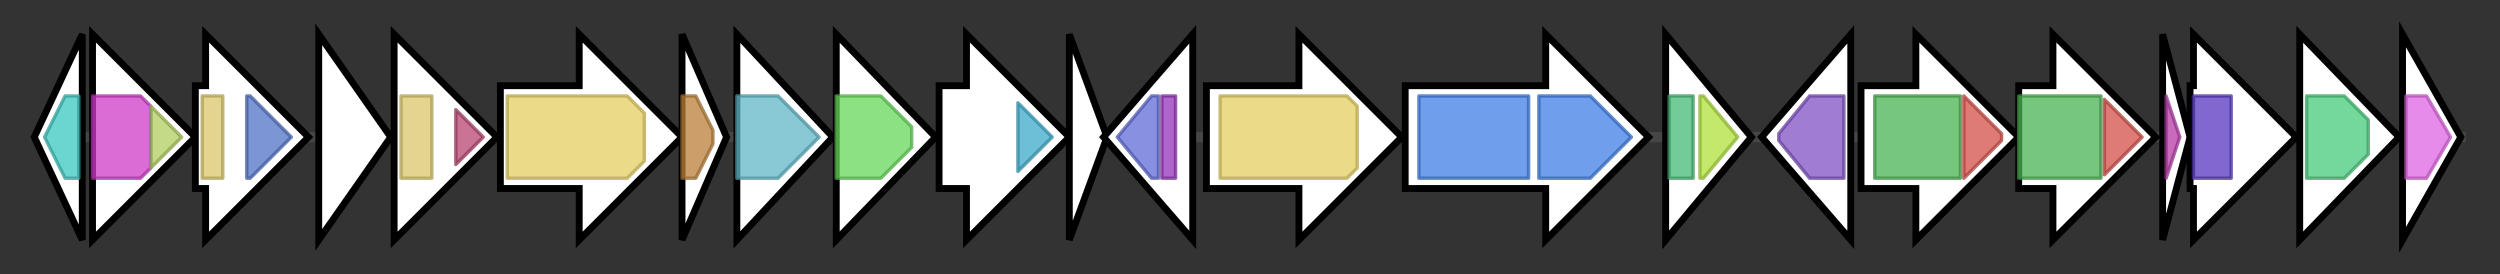 <svg version="1.1" baseProfile="full" xmlns="http://www.w3.org/2000/svg" width="729.433" height="80">
	<rect width="100%" height="100%" fill="#333333" stroke="none"/>
	<g>
		<line x1="10" y1="40.0" x2="719.433" y2="40.0" style="stroke:rgb(70,70,70); stroke-width:3 "/>
		<g>
			<title>SCO5071
hydroxylacyl-CoA dehydrogenase</title>
			<polygon class="SCO5071
hydroxylacyl-CoA dehydrogenase" points="10,40 24,10 24,70" fill="rgb(255,255,255)" fill-opacity="1.0" stroke="rgb(0,0,0)" stroke-width="2"  />
			<g>
				<title>SnoaL_4 (PF13577)
"SnoaL-like domain"</title>
				<polygon class="PF13577" points="13,40 19,28 23,28 23,52 19,52" stroke-linejoin="round" width="12" height="24" fill="rgb(58,198,190)" stroke="rgb(46,158,152)" stroke-width="1" opacity="0.75" />
			</g>
		</g>
		<g>
			<title>SCO5072
hydroxylacyl-CoA dehydrogenase</title>
			<polygon class="SCO5072
hydroxylacyl-CoA dehydrogenase" points="27,25 27,25 27,10 57,40 27,70 27,55 27,55" fill="rgb(255,255,255)" fill-opacity="1.0" stroke="rgb(0,0,0)" stroke-width="2"  />
			<g>
				<title>3HCDH_N (PF02737)
"3-hydroxyacyl-CoA dehydrogenase, NAD binding domain"</title>
				<polygon class="PF02737" points="27,28 41,28 44,31 44,49 41,52 27,52" stroke-linejoin="round" width="17" height="24" fill="rgb(207,58,199)" stroke="rgb(165,46,159)" stroke-width="1" opacity="0.75" />
			</g>
			<g>
				<title>3HCDH (PF00725)
"3-hydroxyacyl-CoA dehydrogenase, C-terminal domain"</title>
				<polygon class="PF00725" points="44,31 53,40 44,49" stroke-linejoin="round" width="10" height="24" fill="rgb(176,205,94)" stroke="rgb(140,164,75)" stroke-width="1" opacity="0.75" />
			</g>
		</g>
		<g>
			<title>SCO5073
putative oxidoreductase</title>
			<polygon class="SCO5073
putative oxidoreductase" points="57,25 60,25 60,10 90,40 60,70 60,55 57,55" fill="rgb(255,255,255)" fill-opacity="1.0" stroke="rgb(0,0,0)" stroke-width="2"  />
			<g>
				<title>ADH_N (PF08240)
"Alcohol dehydrogenase GroES-like domain"</title>
				<rect class="PF08240" x="59" y="28" stroke-linejoin="round" width="6" height="24" fill="rgb(217,198,105)" stroke="rgb(173,158,84)" stroke-width="1" opacity="0.75" />
			</g>
			<g>
				<title>ADH_zinc_N (PF00107)
"Zinc-binding dehydrogenase"</title>
				<polygon class="PF00107" points="72,28 73,28 85,40 85,40 73,52 72,52" stroke-linejoin="round" width="13" height="24" fill="rgb(79,114,198)" stroke="rgb(63,91,158)" stroke-width="1" opacity="0.75" />
			</g>
		</g>
		<g>
			<title>SCO5074
putative dehydratase</title>
			<polygon class="SCO5074
putative dehydratase" points="93,10 114,40 93,70" fill="rgb(255,255,255)" fill-opacity="1.0" stroke="rgb(0,0,0)" stroke-width="2"  />
		</g>
		<g>
			<title>SCO5075
putative oxidoreductase</title>
			<polygon class="SCO5075
putative oxidoreductase" points="115,25 115,25 115,10 145,40 115,70 115,55 115,55" fill="rgb(255,255,255)" fill-opacity="1.0" stroke="rgb(0,0,0)" stroke-width="2"  />
			<g>
				<title>ADH_N (PF08240)
"Alcohol dehydrogenase GroES-like domain"</title>
				<rect class="PF08240" x="117" y="28" stroke-linejoin="round" width="9" height="24" fill="rgb(217,198,105)" stroke="rgb(173,158,84)" stroke-width="1" opacity="0.75" />
			</g>
			<g>
				<title>ADH_zinc_N_2 (PF13602)
"Zinc-binding dehydrogenase"</title>
				<polygon class="PF13602" points="133,32 141,40 133,48" stroke-linejoin="round" width="11" height="24" fill="rgb(183,68,113)" stroke="rgb(146,54,90)" stroke-width="1" opacity="0.75" />
			</g>
		</g>
		<g>
			<title>SCO5076
integral membrane protein</title>
			<polygon class="SCO5076
integral membrane protein" points="146,25 169,25 169,10 199,40 169,70 169,55 146,55" fill="rgb(255,255,255)" fill-opacity="1.0" stroke="rgb(0,0,0)" stroke-width="2"  />
			<g>
				<title>MFS_1 (PF07690)
"Major Facilitator Superfamily"</title>
				<polygon class="PF07690" points="148,28 183,28 188,33 188,47 183,52 148,52" stroke-linejoin="round" width="40" height="24" fill="rgb(228,207,98)" stroke="rgb(182,165,78)" stroke-width="1" opacity="0.75" />
			</g>
		</g>
		<g>
			<title>SCO5077
hypothetical protein</title>
			<polygon class="SCO5077
hypothetical protein" points="199,10 212,40 199,70" fill="rgb(255,255,255)" fill-opacity="1.0" stroke="rgb(0,0,0)" stroke-width="2"  />
			<g>
				<title>Putative_PNPOx (PF01243)
"Pyridoxamine 5'-phosphate oxidase"</title>
				<polygon class="PF01243" points="199,28 203,28 208,38 208,42 203,52 199,52" stroke-linejoin="round" width="9" height="24" fill="rgb(187,127,57)" stroke="rgb(149,101,45)" stroke-width="1" opacity="0.75" />
			</g>
		</g>
		<g>
			<title>SCO5078
hypothetical protein</title>
			<polygon class="SCO5078
hypothetical protein" points="215,10 243,40 215,70" fill="rgb(255,255,255)" fill-opacity="1.0" stroke="rgb(0,0,0)" stroke-width="2"  />
			<g>
				<title>DUF6081 (PF19559)
"Family of unknown function (DUF6081)"</title>
				<polygon class="PF19559" points="215,28 227,28 239,40 227,52 215,52" stroke-linejoin="round" width="26" height="24" fill="rgb(96,183,198)" stroke="rgb(76,146,158)" stroke-width="1" opacity="0.75" />
			</g>
		</g>
		<g>
			<title>SCO5079
conserved hypothetical protein</title>
			<polygon class="SCO5079
conserved hypothetical protein" points="244,10 273,40 244,70" fill="rgb(255,255,255)" fill-opacity="1.0" stroke="rgb(0,0,0)" stroke-width="2"  />
			<g>
				<title>NmrA (PF05368)
"NmrA-like family"</title>
				<polygon class="PF05368" points="244,28 257,28 266,37 266,43 257,52 244,52" stroke-linejoin="round" width="22" height="24" fill="rgb(102,214,88)" stroke="rgb(81,171,70)" stroke-width="1" opacity="0.75" />
			</g>
		</g>
		<g>
			<title>SCO5080
putative hydrolase</title>
			<polygon class="SCO5080
putative hydrolase" points="274,25 282,25 282,10 312,40 282,70 282,55 274,55" fill="rgb(255,255,255)" fill-opacity="1.0" stroke="rgb(0,0,0)" stroke-width="2"  />
			<g>
				<title>Acyl-CoA_dh_2 (PF08028)
"Acyl-CoA dehydrogenase, C-terminal domain"</title>
				<polygon class="PF08028" points="297,30 307,40 297,50" stroke-linejoin="round" width="13" height="24" fill="rgb(61,169,203)" stroke="rgb(48,135,162)" stroke-width="1" opacity="0.75" />
			</g>
		</g>
		<g>
			<title>SCO5081
hypothetical protein</title>
			<polygon class="SCO5081
hypothetical protein" points="312,10 323,40 312,70" fill="rgb(255,255,255)" fill-opacity="1.0" stroke="rgb(0,0,0)" stroke-width="2"  />
		</g>
		<g>
			<title>SCO5082
putative transcriptional regulatory protein</title>
			<polygon class="SCO5082
putative transcriptional regulatory protein" points="322,40 348,10 348,70" fill="rgb(255,255,255)" fill-opacity="1.0" stroke="rgb(0,0,0)" stroke-width="2"  />
			<g>
				<title>TetR_C_1 (PF02909)
"Tetracyclin repressor-like, C-terminal domain"</title>
				<polygon class="PF02909" points="326,40 336,28 338,28 338,52 336,52" stroke-linejoin="round" width="14" height="24" fill="rgb(95,107,214)" stroke="rgb(76,85,171)" stroke-width="1" opacity="0.75" />
			</g>
			<g>
				<title>TetR_N (PF00440)
"Bacterial regulatory proteins, tetR family"</title>
				<rect class="PF00440" x="339" y="28" stroke-linejoin="round" width="4" height="24" fill="rgb(148,50,185)" stroke="rgb(118,40,148)" stroke-width="1" opacity="0.75" />
			</g>
		</g>
		<g>
			<title>SCO5083
putative actinorhodin transporter</title>
			<polygon class="SCO5083
putative actinorhodin transporter" points="352,25 379,25 379,10 409,40 379,70 379,55 352,55" fill="rgb(255,255,255)" fill-opacity="1.0" stroke="rgb(0,0,0)" stroke-width="2"  />
			<g>
				<title>MFS_1 (PF07690)
"Major Facilitator Superfamily"</title>
				<polygon class="PF07690" points="356,28 393,28 396,31 396,49 393,52 356,52" stroke-linejoin="round" width="40" height="24" fill="rgb(228,207,98)" stroke="rgb(182,165,78)" stroke-width="1" opacity="0.75" />
			</g>
		</g>
		<g>
			<title>SCO5084
putative membrane protein</title>
			<polygon class="SCO5084
putative membrane protein" points="410,25 451,25 451,10 481,40 451,70 451,55 410,55" fill="rgb(255,255,255)" fill-opacity="1.0" stroke="rgb(0,0,0)" stroke-width="2"  />
			<g>
				<title>MMPL (PF03176)
"MMPL family"</title>
				<rect class="PF03176" x="414" y="28" stroke-linejoin="round" width="32" height="24" fill="rgb(62,125,229)" stroke="rgb(49,99,183)" stroke-width="1" opacity="0.75" />
			</g>
			<g>
				<title>MMPL (PF03176)
"MMPL family"</title>
				<polygon class="PF03176" points="449,28 464,28 476,40 464,52 449,52" stroke-linejoin="round" width="29" height="24" fill="rgb(62,125,229)" stroke="rgb(49,99,183)" stroke-width="1" opacity="0.75" />
			</g>
		</g>
		<g>
			<title>SCO5085
actinorhodin cluster activator protein</title>
			<polygon class="SCO5085
actinorhodin cluster activator protein" points="486,10 511,40 486,70" fill="rgb(255,255,255)" fill-opacity="1.0" stroke="rgb(0,0,0)" stroke-width="2"  />
			<g>
				<title>Trans_reg_C (PF00486)
"Transcriptional regulatory protein, C terminal"</title>
				<rect class="PF00486" x="487" y="28" stroke-linejoin="round" width="7" height="24" fill="rgb(69,185,116)" stroke="rgb(55,148,92)" stroke-width="1" opacity="0.75" />
			</g>
			<g>
				<title>BTAD (PF03704)
"Bacterial transcriptional activator domain"</title>
				<polygon class="PF03704" points="496,28 497,28 507,40 497,52 496,52" stroke-linejoin="round" width="14" height="24" fill="rgb(174,224,58)" stroke="rgb(139,179,46)" stroke-width="1" opacity="0.75" />
			</g>
		</g>
		<g>
			<title>SCO5086
ketoacyl reductase</title>
			<polygon class="SCO5086
ketoacyl reductase" points="514,40 540,10 540,70" fill="rgb(255,255,255)" fill-opacity="1.0" stroke="rgb(0,0,0)" stroke-width="2"  />
			<g>
				<title>adh_short (PF00106)
"short chain dehydrogenase"</title>
				<polygon class="PF00106" points="519,39 528,28 538,28 538,52 528,52 519,41" stroke-linejoin="round" width="19" height="24" fill="rgb(128,81,196)" stroke="rgb(102,64,156)" stroke-width="1" opacity="0.75" />
			</g>
		</g>
		<g>
			<title>SCO5087
actinorhodin polyketide beta-ketoacyl synthase alpha subunit</title>
			<polygon class="SCO5087
actinorhodin polyketide beta-ketoacyl synthase alpha subunit" points="543,25 559,25 559,10 589,40 559,70 559,55 543,55" fill="rgb(255,255,255)" fill-opacity="1.0" stroke="rgb(0,0,0)" stroke-width="2"  />
			<g>
				<title>ketoacyl-synt (PF00109)
"Beta-ketoacyl synthase, N-terminal domain"</title>
				<rect class="PF00109" x="547" y="28" stroke-linejoin="round" width="25" height="24" fill="rgb(74,179,82)" stroke="rgb(59,143,65)" stroke-width="1" opacity="0.75" />
			</g>
			<g>
				<title>Ketoacyl-synt_C (PF02801)
"Beta-ketoacyl synthase, C-terminal domain"</title>
				<polygon class="PF02801" points="573,28 573,28 584,39 584,41 573,52 573,52" stroke-linejoin="round" width="11" height="24" fill="rgb(212,79,72)" stroke="rgb(169,63,57)" stroke-width="1" opacity="0.75" />
			</g>
		</g>
		<g>
			<title>SCO5088
actinorhodin polyketide beta-ketoacyl synthase beta subunit</title>
			<polygon class="SCO5088
actinorhodin polyketide beta-ketoacyl synthase beta subunit" points="589,25 599,25 599,10 629,40 599,70 599,55 589,55" fill="rgb(255,255,255)" fill-opacity="1.0" stroke="rgb(0,0,0)" stroke-width="2"  />
			<g>
				<title>ketoacyl-synt (PF00109)
"Beta-ketoacyl synthase, N-terminal domain"</title>
				<rect class="PF00109" x="589" y="28" stroke-linejoin="round" width="24" height="24" fill="rgb(74,179,82)" stroke="rgb(59,143,65)" stroke-width="1" opacity="0.75" />
			</g>
			<g>
				<title>Ketoacyl-synt_C (PF02801)
"Beta-ketoacyl synthase, C-terminal domain"</title>
				<polygon class="PF02801" points="614,29 625,40 625,40 614,51" stroke-linejoin="round" width="11" height="24" fill="rgb(212,79,72)" stroke="rgb(169,63,57)" stroke-width="1" opacity="0.75" />
			</g>
		</g>
		<g>
			<title>SCO5089
actinorhodin polyketide synthase acyl carrier protein</title>
			<polygon class="SCO5089
actinorhodin polyketide synthase acyl carrier protein" points="631,10 639,40 631,70" fill="rgb(255,255,255)" fill-opacity="1.0" stroke="rgb(0,0,0)" stroke-width="2"  />
			<g>
				<title>PP-binding (PF00550)
"Phosphopantetheine attachment site"</title>
				<polygon class="PF00550" points="632,28 632,28 636,40 632,52 632,52" stroke-linejoin="round" width="6" height="24" fill="rgb(181,58,166)" stroke="rgb(144,46,132)" stroke-width="1" opacity="0.75" />
			</g>
		</g>
		<g>
			<title>SCO5090
actinorhodin polyketide synthase bifunctional cyclase/dehydratase</title>
			<polygon class="SCO5090
actinorhodin polyketide synthase bifunctional cyclase/dehydratase" points="639,25 640,25 640,10 670,40 640,70 640,55 639,55" fill="rgb(255,255,255)" fill-opacity="1.0" stroke="rgb(0,0,0)" stroke-width="2"  />
			<g>
				<title>Polyketide_cyc (PF03364)
"Polyketide cyclase / dehydrase and lipid transport"</title>
				<rect class="PF03364" x="640" y="28" stroke-linejoin="round" width="11" height="24" fill="rgb(87,54,192)" stroke="rgb(69,43,153)" stroke-width="1" opacity="0.75" />
			</g>
		</g>
		<g>
			<title>SCO5091
cyclase</title>
			<polygon class="SCO5091
cyclase" points="671,10 700,40 671,70" fill="rgb(255,255,255)" fill-opacity="1.0" stroke="rgb(0,0,0)" stroke-width="2"  />
			<g>
				<title>Lactamase_B (PF00753)
"Metallo-beta-lactamase superfamily"</title>
				<polygon class="PF00753" points="673,28 684,28 691,35 691,45 684,52 673,52" stroke-linejoin="round" width="18" height="24" fill="rgb(70,201,123)" stroke="rgb(56,160,98)" stroke-width="1" opacity="0.75" />
			</g>
		</g>
		<g>
			<title>SCO5092
actinorhodin polyketide putative dimerase</title>
			<polygon class="SCO5092
actinorhodin polyketide putative dimerase" points="701,10 718,40 701,70" fill="rgb(255,255,255)" fill-opacity="1.0" stroke="rgb(0,0,0)" stroke-width="2"  />
			<g>
				<title>Flavin_Reduct (PF01613)
"Flavin reductase like domain"</title>
				<polygon class="PF01613" points="702,28 708,28 715,40 708,52 702,52" stroke-linejoin="round" width="14" height="24" fill="rgb(223,100,227)" stroke="rgb(178,80,181)" stroke-width="1" opacity="0.75" />
			</g>
		</g>
	</g>
</svg>
